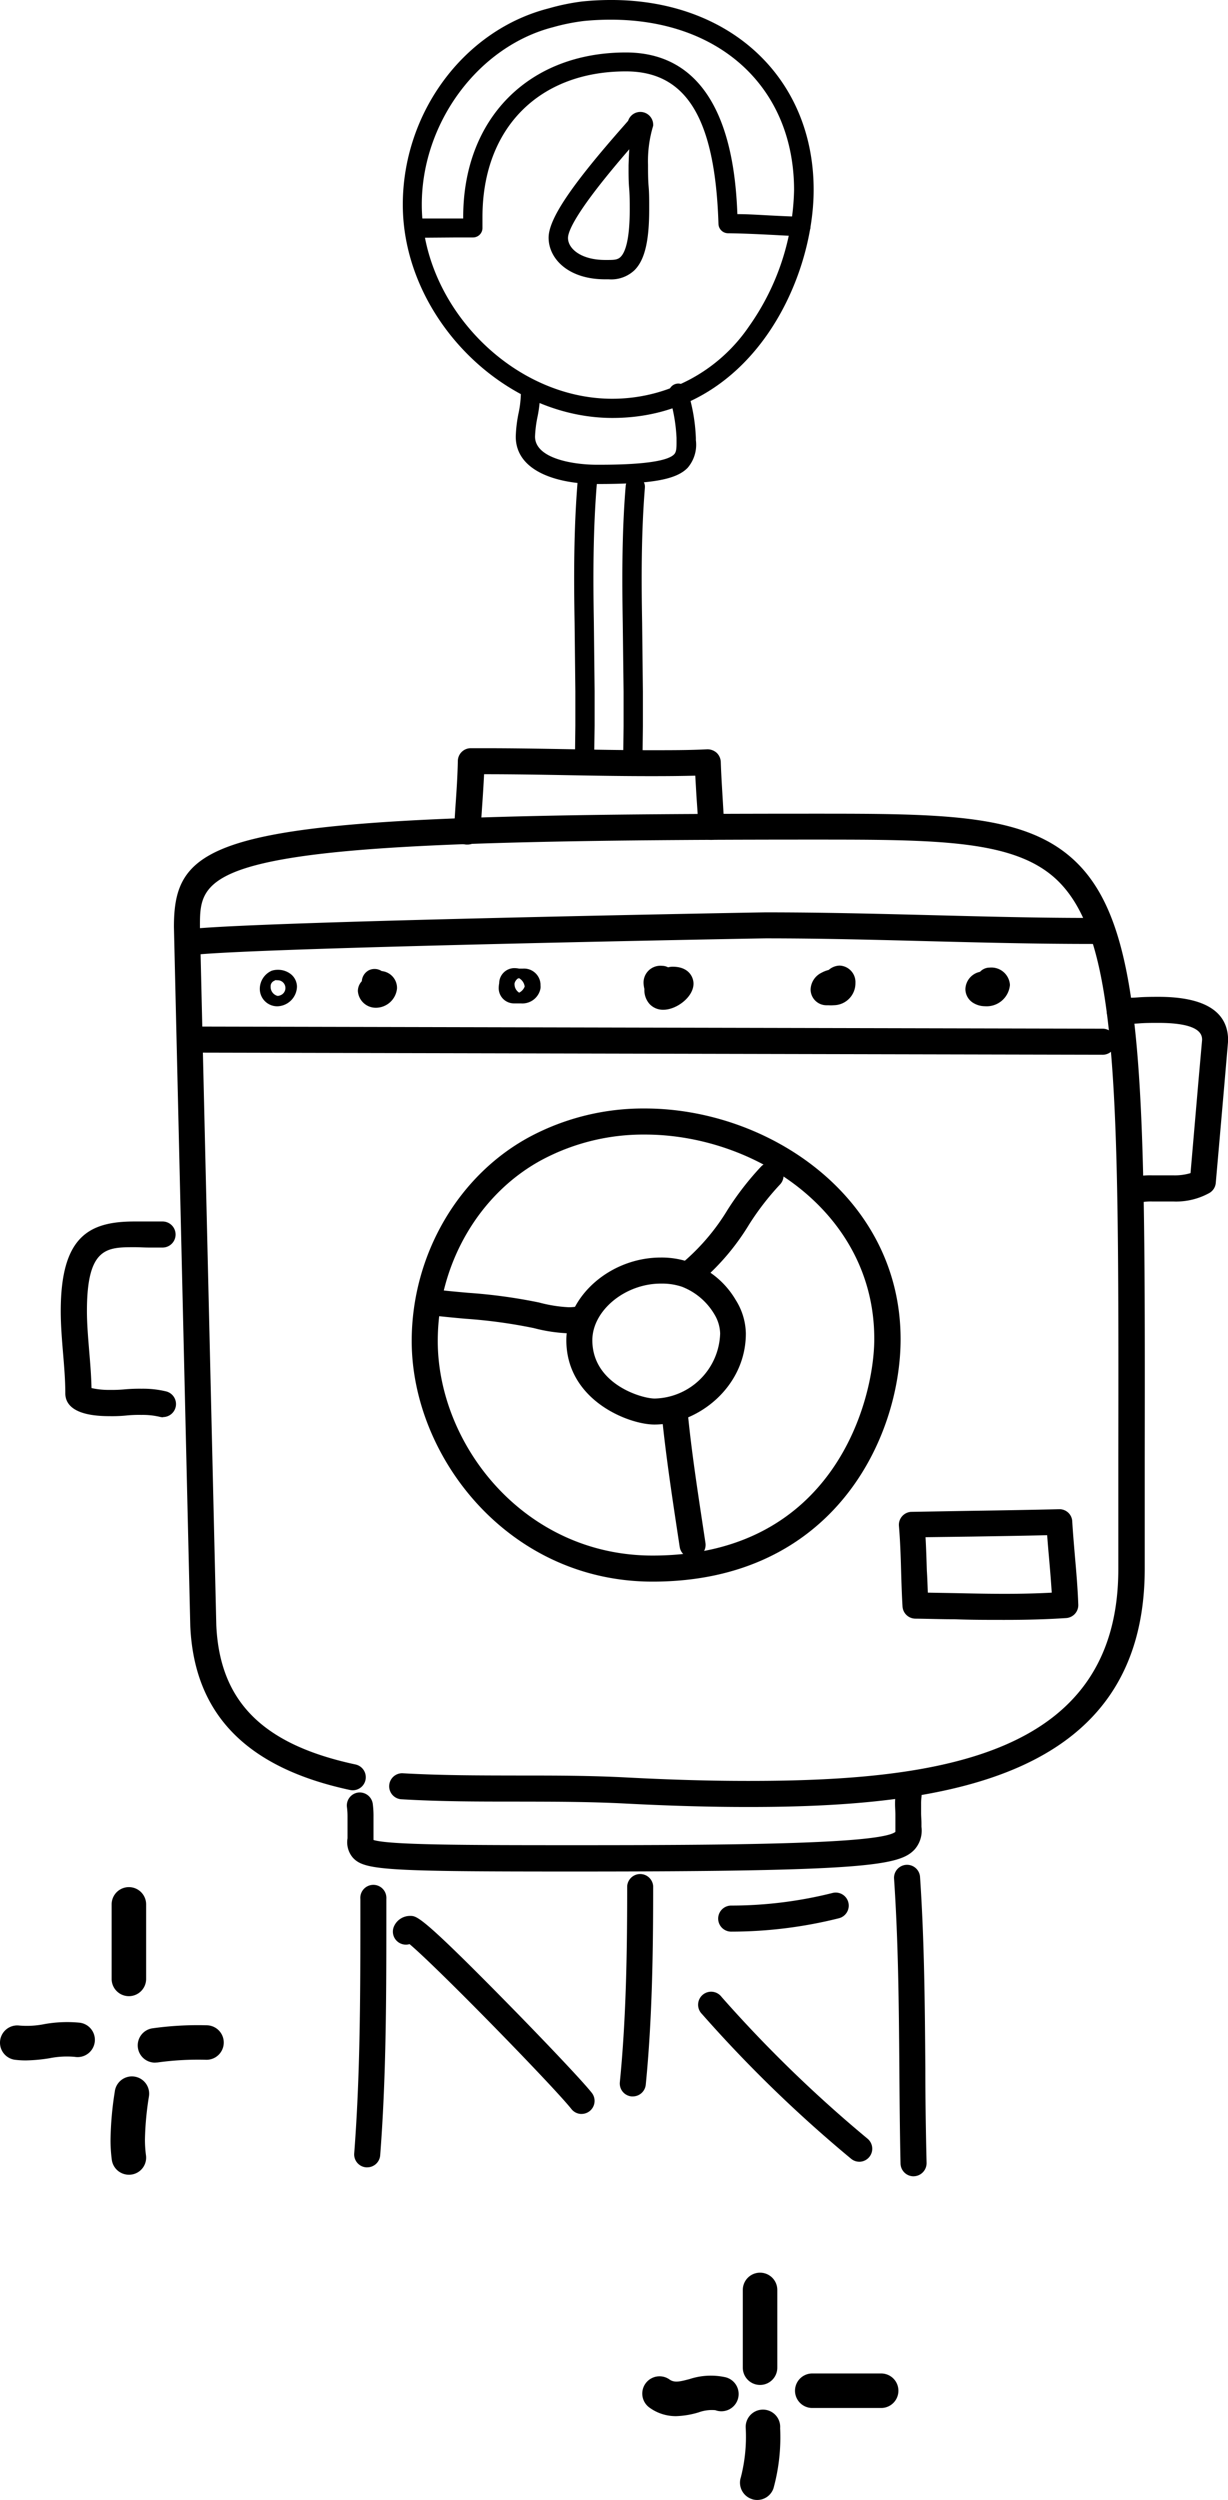 <svg xmlns="http://www.w3.org/2000/svg" width="133.838" height="272.33" viewBox="0 0 133.838 272.33">
  <g id="Group_9917" data-name="Group 9917" transform="translate(-476.459 -292.43)">
    <g id="Group_9902" data-name="Group 9902" transform="translate(104.891 47.17)">
      <path id="Path_15944" data-name="Path 15944" d="M389.329,442.786a1.35,1.35,0,0,1-.347-.045,8.109,8.109,0,0,0-2-.211,13.826,13.826,0,0,0-1.676.068,15.892,15.892,0,0,1-1.82.068c-3.965,0-4.8-1.352-4.8-2.485,0-1.45-.128-2.96-.249-4.418s-.249-3.021-.249-4.531c0-8.141,3.074-9.772,8.035-9.772h3.1a1.42,1.42,0,0,1,0,2.839h-1.51c-.514,0-1.05-.038-1.571-.038-3.021,0-5.2,0-5.2,6.94,0,1.4.121,2.809.242,4.312.113,1.337.227,2.711.257,4.093a8.459,8.459,0,0,0,1.963.2,15.26,15.26,0,0,0,1.661-.06,17.961,17.961,0,0,1,1.835-.068,10.779,10.779,0,0,1,2.688.295,1.42,1.42,0,0,1-.34,2.794Z" transform="translate(0 -43.139)"/>
      <path id="Path_15945" data-name="Path 15945" d="M436.359,363.687h-.076a1.42,1.42,0,0,1-1.346-1.491l0-.02c.053-.929.113-1.858.174-2.787.113-1.586.219-3.217.249-4.81a1.412,1.412,0,0,1,1.412-1.39h1.389c3.058,0,6.14.053,9.122.106s6.041.113,9.062.113c2.266,0,4.3,0,6.207-.1a1.51,1.51,0,0,1,1.019.385,1.45,1.45,0,0,1,.446.989c.038,1.155.106,2.3.174,3.451s.151,2.394.189,3.587a1.42,1.42,0,1,1-2.839.083c0-1.163-.106-2.326-.181-3.5-.038-.7-.083-1.412-.121-2.122q-2.265.057-4.893.053c-3.021,0-6.124-.053-9.062-.106s-6.041-.106-9.062-.106c-.06,1.2-.136,2.394-.219,3.564-.06.906-.121,1.82-.166,2.734A1.427,1.427,0,0,1,436.359,363.687Z" transform="translate(-13.893 -26.425)"/>
      <path id="Path_15946" data-name="Path 15946" d="M457.118,470.841c-4.07,0-8.413-.121-13.268-.37-3.987-.211-8-.211-11.886-.219-4.138,0-8.42,0-12.71-.257a1.42,1.42,0,0,1,.159-2.832c4.214.242,8.45.242,12.551.249,3.919,0,7.975,0,12.03.219,4.81.249,9.1.37,13.125.37,20.948,0,40.334-2.794,40.334-23.078V433.1c.053-39.941.076-56.471-6.494-63.057-4.584-4.584-13.019-4.584-27-4.584-32.963,0-49.169.612-57.785,2.19-8.813,1.616-8.813,4.123-8.813,7.295l1.782,76.1c.378,8.307,5.06,13,15.171,15.164a1.421,1.421,0,0,1-.6,2.779c-11.275-2.417-16.976-8.254-17.407-17.852l-1.782-76.144c0-10.338,5.566-12.355,69.476-12.355,14.711,0,23.591,0,29.006,5.422,7.4,7.416,7.378,24.286,7.325,65.058v11.818C500.291,467.759,478.467,470.841,457.118,470.841Z" transform="translate(-4.001 -28.738)"/>
      <path id="Path_15947" data-name="Path 15947" d="M444.232,512.078c-20.593,0-22.844-.144-24.1-1.51a2.582,2.582,0,0,1-.581-2.107v-2.333a7.892,7.892,0,0,0-.06-1.042,1.42,1.42,0,0,1,1.2-1.609,1.435,1.435,0,0,1,1.609,1.208,10.122,10.122,0,0,1,.083,1.442v2.515c1.744.536,9.583.566,21.855.566,16.818,0,33.356-.113,35.025-1.45v-1.9c0-.325-.038-.755-.038-1.125a9.064,9.064,0,0,1,.068-1.163,1.42,1.42,0,0,1,2.817.355,5.785,5.785,0,0,0-.045.808v.989c0,.325.038.755.038,1.1v.378a3.112,3.112,0,0,1-.755,2.485C479.7,511.428,476.078,512.078,444.232,512.078Z" transform="translate(-10.107 -62.945)"/>
      <path id="Path_15948" data-name="Path 15948" d="M421.951,547.931h-.106a1.412,1.412,0,0,1-1.306-1.51c.619-8.058.672-16.161.672-25.17v-2.545a1.42,1.42,0,1,1,2.832-.207,1.361,1.361,0,0,1,0,.207v2.53c0,9.062-.045,17.233-.672,25.389A1.42,1.42,0,0,1,421.951,547.931Z" transform="translate(-10.367 -66.575)"/>
      <path id="Path_15949" data-name="Path 15949" d="M500.579,548.188a1.42,1.42,0,0,1-1.42-1.39c-.076-3.466-.106-6.978-.128-10.376-.053-6.8-.113-13.8-.581-20.7a1.42,1.42,0,0,1,2.832-.189c.476,6.985.529,14.039.581,20.865,0,3.391.053,6.887.136,10.338a1.435,1.435,0,0,1-1.42,1.45Z" transform="translate(-29.443 -65.857)"/>
      <path id="Path_15950" data-name="Path 15950" d="M446.692,543.205a1.4,1.4,0,0,1-1.11-.536c-1.994-2.507-14.635-15.451-17.641-17.965a1.419,1.419,0,0,1-1.669-1.994,1.911,1.911,0,0,1,1.744-1.08c.7,0,1.216,0,9.915,8.828,3.919,3.972,8.707,8.979,9.87,10.444a1.42,1.42,0,0,1-1.11,2.3Z" transform="translate(-11.736 -67.664)"/>
      <path id="Path_15951" data-name="Path 15951" d="M460.29,539.815h-.143a1.412,1.412,0,0,1-1.27-1.541l0-.014c.7-7.023.8-14.416.8-21.356a1.42,1.42,0,0,1,2.832,0c0,7.016-.1,14.492-.808,21.643A1.42,1.42,0,0,1,460.29,539.815Z" transform="translate(-19.753 -66.185)"/>
      <path id="Path_15952" data-name="Path 15952" d="M487.753,551.095a1.393,1.393,0,0,1-.906-.332A144.641,144.641,0,0,1,470.6,535a1.42,1.42,0,1,1,2.054-1.96c.029.03.057.062.083.1a142.689,142.689,0,0,0,15.919,15.451,1.42,1.42,0,0,1-.906,2.507Z" transform="translate(-22.529 -70.35)"/>
      <path id="Path_15953" data-name="Path 15953" d="M474.54,522.52a1.42,1.42,0,1,1,0-2.839h0a45.449,45.449,0,0,0,11.01-1.374,1.42,1.42,0,1,1,.687,2.756h0A48.484,48.484,0,0,1,474.54,522.52Z" transform="translate(-23.242 -66.84)"/>
      <path id="Path_15954" data-name="Path 15954" d="M510.673,475.02c-1.8,0-3.61,0-5.415-.068-1.435,0-2.87-.053-4.312-.068a1.412,1.412,0,0,1-1.4-1.337c-.076-1.254-.113-2.515-.151-3.776-.045-1.654-.1-3.361-.242-5.014a1.419,1.419,0,0,1,1.326-1.507l.063,0,6.562-.113c3.157-.045,6.306-.1,9.492-.174a1.389,1.389,0,0,1,1.449,1.327v.01c.076,1.284.189,2.56.295,3.836.151,1.707.3,3.466.362,5.226a1.412,1.412,0,0,1-1.314,1.457C515.378,474.952,513.248,475.02,510.673,475.02Zm-8.367-2.968,3.021.053c1.782.038,3.564.076,5.354.076,1.918,0,3.58-.045,5.128-.128-.076-1.238-.181-2.485-.287-3.7-.076-.853-.151-1.707-.211-2.56-2.734.068-5.445.106-8.156.151l-5.1.068c.068,1.223.106,2.454.143,3.655C502.253,470.481,502.275,471.3,502.306,472.052Z" transform="translate(-29.614 -53.299)"/>
      <path id="Path_15955" data-name="Path 15955" d="M455.09,456.7c-15.7,0-26.25-13.593-26.25-26.212,0-9.432,5.143-18.207,13.087-22.361a26.316,26.316,0,0,1,12.332-2.968c13.4,0,27.866,9.606,27.866,25.132C482.125,440.9,474.928,456.7,455.09,456.7Zm-.831-48.7a23.5,23.5,0,0,0-11.018,2.643c-7.023,3.67-11.562,11.463-11.562,19.846,0,11.29,9.409,23.372,23.41,23.372,19.853,0,24.165-17.014,24.165-23.569C479.293,416.518,466.3,408,454.259,408Z" transform="translate(-12.401 -39.148)"/>
      <path id="Path_15956" data-name="Path 15956" d="M460.758,444.852c-2.824,0-9.6-2.643-9.6-9.183,0-4.8,4.81-9.009,10.293-9.009a9.348,9.348,0,0,1,8.171,4.629,7.05,7.05,0,0,1,1.1,3.64C470.726,440.781,465.47,444.852,460.758,444.852Zm.695-15.353c-3.9,0-7.461,2.938-7.461,6.17,0,4.758,5.332,6.351,6.8,6.351a7.308,7.308,0,0,0,7.129-7.091,4.258,4.258,0,0,0-.619-2.069,7.075,7.075,0,0,0-3.549-3.021A6.806,6.806,0,0,0,461.453,429.5Z" transform="translate(-17.865 -44.412)"/>
      <path id="Path_15957" data-name="Path 15957" d="M469.18,426.044a1.42,1.42,0,0,1-.884-2.53,23.457,23.457,0,0,0,4.493-5.4,31.777,31.777,0,0,1,3.685-4.75,1.42,1.42,0,0,1,2.009,2.009,29.39,29.39,0,0,0-3.345,4.335,25.673,25.673,0,0,1-5.067,6.041A1.427,1.427,0,0,1,469.18,426.044Z" transform="translate(-21.93 -41.055)"/>
      <path id="Path_15958" data-name="Path 15958" d="M446.188,436.033a17.3,17.3,0,0,1-3.776-.566,55.928,55.928,0,0,0-7.454-1.02c-1.261-.113-2.552-.234-3.844-.393a1.42,1.42,0,0,1,.355-2.817c1.238.159,2.515.272,3.776.385a58.089,58.089,0,0,1,7.74,1.057,15.23,15.23,0,0,0,3.225.514,5.258,5.258,0,0,0,.755-.053,1.416,1.416,0,1,1,.461,2.794A7.319,7.319,0,0,1,446.188,436.033Z" transform="translate(-12.659 -45.531)"/>
      <path id="Path_15959" data-name="Path 15959" d="M468.287,464.516a1.42,1.42,0,0,1-1.4-1.208l-.272-1.79c-.612-4.048-1.238-8.231-1.661-12.4a1.42,1.42,0,0,1,2.824-.279c.408,4.093,1.012,8.058,1.646,12.249l.272,1.8A1.428,1.428,0,0,1,468.5,464.5Z" transform="translate(-21.24 -49.54)"/>
      <path id="Path_15960" data-name="Path 15960" d="M396.861,381.5a1.42,1.42,0,0,1-.143-2.832c8.186-.838,62.067-1.8,62.52-1.8,5.973,0,12.015.151,17.852.3s11.781.31,17.656.31a1.42,1.42,0,1,1,.207,2.832,1.346,1.346,0,0,1-.207,0c-5.913,0-11.924-.151-17.731-.3s-11.841-.31-17.777-.31c-.453,0-54.372.982-62.233,1.79Z" transform="translate(-4.224 -32.222)"/>
      <path id="Path_15961" data-name="Path 15961" d="M496.075,396.414l-98.595-.234a1.42,1.42,0,1,1,0-2.839h0l98.6.234a1.42,1.42,0,1,1,0,2.839Z" transform="translate(-4.375 -36.255)"/>
      <path id="Path_15962" data-name="Path 15962" d="M408.837,389.132a1.9,1.9,0,0,1-1.92-1.87,2.169,2.169,0,0,1,1.286-2,2.068,2.068,0,0,1,.657-.106,2.267,2.267,0,0,1,1.352.408,1.776,1.776,0,0,1,.755,1.435A2.2,2.2,0,0,1,408.837,389.132Zm-.279-2.8a.635.635,0,0,0-.461.642,1.012,1.012,0,0,0,.755,1.027.655.655,0,0,0,.234-.045.846.846,0,0,0-.264-1.661,1.15,1.15,0,0,0-.279,0l.1.279Z" transform="translate(-7.033 -34.252)"/>
      <path id="Path_15963" data-name="Path 15963" d="M423.049,389.26a1.956,1.956,0,0,1-1.979-1.82,1.558,1.558,0,0,1,.43-1.072,1.448,1.448,0,0,1,.755-1.186,1.426,1.426,0,0,1,1.412.083,1.843,1.843,0,0,1,1.669,1.888A2.326,2.326,0,0,1,423.049,389.26Z" transform="translate(-10.498 -34.221)"/>
      <path id="Path_15964" data-name="Path 15964" d="M443.8,388.754h-.7a1.661,1.661,0,0,1-1.706-1.615c0-.023,0-.046,0-.069a2.931,2.931,0,0,1,.053-.513v.068a1.661,1.661,0,0,1,1.608-1.713h.076a2.737,2.737,0,0,1,.483.053h.423a1.8,1.8,0,0,1,1.914,1.673c0,.044,0,.088,0,.132a1.909,1.909,0,0,1,0,.347A2.009,2.009,0,0,1,443.8,388.754ZM443.557,386a.911.911,0,0,0-.438.581.709.709,0,0,0,0,.113,1.08,1.08,0,0,0,.506.891,1.24,1.24,0,0,0,.6-.665,1.222,1.222,0,0,0-.649-.929v.355Z" transform="translate(-15.473 -34.191)"/>
      <path id="Path_15965" data-name="Path 15965" d="M464.46,389.365a2,2,0,0,1-1.51-.634,2.265,2.265,0,0,1-.559-1.563v-.076a3.17,3.17,0,0,1-.091-.695,1.835,1.835,0,0,1,1.842-1.828c.056,0,.112,0,.167.008a1.4,1.4,0,0,1,.665.166,1.822,1.822,0,0,1,.506-.068c1.782,0,2.266,1.163,2.266,1.85C467.737,387.991,465.887,389.365,464.46,389.365Z" transform="translate(-20.593 -34.107)"/>
      <path id="Path_15966" data-name="Path 15966" d="M488.887,388.87a4.118,4.118,0,0,1-.529,0h-.181a1.729,1.729,0,0,1-1.766-1.691v-.038a2.107,2.107,0,0,1,1.163-1.8,3.208,3.208,0,0,1,.808-.317,1.874,1.874,0,0,1,1.2-.476,1.8,1.8,0,0,1,1.715,1.89v.02a2.394,2.394,0,0,1-2.379,2.409Z" transform="translate(-26.496 -34.103)"/>
      <path id="Path_15967" data-name="Path 15967" d="M510.864,389.043a2.435,2.435,0,0,1-1.17-.31,1.774,1.774,0,0,1-.944-1.563,1.987,1.987,0,0,1,1.593-1.873,1.412,1.412,0,0,1,1.05-.461,2.024,2.024,0,0,1,2.207,1.822c0,.022,0,.044.005.066A2.548,2.548,0,0,1,510.864,389.043Z" transform="translate(-31.965 -34.171)"/>
      <path id="Path_15968" data-name="Path 15968" d="M532.065,411.577a1.42,1.42,0,0,1-.408-2.779,8.187,8.187,0,0,1,2.432-.3h2.3a6.006,6.006,0,0,0,1.9-.242c.1-1.163.325-3.776.853-9.908l.408-4.607c0-.559-.174-1.85-4.765-1.85-.687,0-1.382,0-2.069.053s-1.42.06-2.107.06a1.42,1.42,0,1,1,0-2.839c.649,0,1.314,0,1.986-.053s1.465-.06,2.19-.06c5.044,0,7.6,1.6,7.6,4.75,0,.06,0,.06-.408,4.8-.393,4.531-.929,10.633-.936,10.708a1.4,1.4,0,0,1-.68,1.1,7.491,7.491,0,0,1-3.965.936h-2.3a5.5,5.5,0,0,0-1.616.189A1.517,1.517,0,0,1,532.065,411.577Z" transform="translate(-36.967 -35.204)"/>
      <path id="Path_15969" data-name="Path 15969" d="M450.4,290.789c-11.954,0-22.844-11.078-22.844-23.237,0-10.036,6.683-19.03,15.9-21.379a24.208,24.208,0,0,1,3.663-.755c1.057-.106,2.115-.159,3.134-.159,13,0,22.081,8.5,22.081,20.677C472.334,275.973,465.364,290.789,450.4,290.789Zm-6.427-42.576c-8.163,2.077-14.348,10.391-14.348,19.34,0,11.063,9.893,21.145,20.745,21.145a18.01,18.01,0,0,0,14.93-7.9,26.673,26.673,0,0,0,4.9-14.824c0-11.109-8.027-18.57-19.982-18.57-.951,0-1.941.045-2.93.143a22.028,22.028,0,0,0-3.315.665Z" transform="translate(-12.087)"/>
      <path id="Path_15970" data-name="Path 15970" d="M455.147,279.632h-.393c-4.04,0-6.155-2.266-6.155-4.531,0-2.039,2.454-5.686,8.2-12.2l.468-.536a1.4,1.4,0,0,1,2.726.551,13.235,13.235,0,0,0-.559,4.244c0,.755,0,1.6.068,2.386s.06,1.639.06,2.462c0,3.481-.491,5.528-1.609,6.638A3.684,3.684,0,0,1,455.147,279.632Zm2.266-14.19c-5.8,6.691-6.7,8.934-6.7,9.689,0,1.163,1.42,2.394,4.055,2.394h.174c.755,0,1.178,0,1.51-.34.453-.446.989-1.707.989-5.143,0-.755,0-1.593-.068-2.371s-.06-1.646-.06-2.477c.023-.627.038-1.208.083-1.752Z" transform="translate(-17.239 -3.946)"/>
      <path id="Path_15971" data-name="Path 15971" d="M429.249,273.016a1.05,1.05,0,0,1,0-2.1h5.047v-.159c0-10.723,7.129-17.928,17.731-17.928,10.859,0,11.939,12.256,12.151,17.611,1.186,0,2.379.083,3.542.143s2.266.113,3.406.143a1.041,1.041,0,0,1,1.02,1.064v.008a1.05,1.05,0,0,1-1.072,1.027h0c-1.148,0-2.3-.091-3.459-.143-1.473-.076-3.021-.143-4.463-.159a1.05,1.05,0,0,1-1.035-1.02c-.362-11.463-3.474-16.614-10.089-16.614-9.492,0-15.632,6.215-15.632,15.859V271.9a1.032,1.032,0,0,1-1.035,1.08h-1.79Z" transform="translate(-12.244 -1.853)"/>
      <path id="Path_15972" data-name="Path 15972" d="M452.7,311.52c-4.274,0-8.843-1.359-8.843-5.173a14.793,14.793,0,0,1,.295-2.492,11.509,11.509,0,0,0,.257-1.994,1.05,1.05,0,0,1,2.1,0v0a13.689,13.689,0,0,1-.287,2.371,13.016,13.016,0,0,0-.264,2.115c0,2.424,4.236,3.074,6.744,3.074,1.8,0,7.287,0,8.4-1.118.264-.264.287-.657.279-1.556v-.242a18.133,18.133,0,0,0-.816-4.6,1.05,1.05,0,0,1,2-.635q.012.042.023.084a19.512,19.512,0,0,1,.9,5.15v.234a3.86,3.86,0,0,1-.9,3.021C461.335,311.052,458.654,311.52,452.7,311.52Z" transform="translate(-16.078 -13.534)"/>
      <path id="Path_15973" data-name="Path 15973" d="M460.381,346.069a1.049,1.049,0,0,1-1.05-1.05V345l.045-3.776v-3.746l-.091-7.5c-.076-4.75-.1-9.817.317-14.892a1.05,1.05,0,1,1,2.095.135l0,.039c-.4,4.946-.385,9.983-.3,14.688l.083,7.514v3.791l-.045,3.776A1.05,1.05,0,0,1,460.381,346.069Z" transform="translate(-19.844 -16.856)"/>
      <path id="Path_15974" data-name="Path 15974" d="M453.422,345.791a1.057,1.057,0,0,1-1.05-1.065h0l.045-3.693V337.31l-.083-7.5c-.083-4.848-.1-10.059.325-15.315a1.053,1.053,0,1,1,2.1.174c-.423,5.165-.408,10.316-.325,15.1l.083,7.514v3.768l-.053,3.693A1.049,1.049,0,0,1,453.422,345.791Z" transform="translate(-18.142 -16.715)"/>
    </g>
    <g id="Group_9905" data-name="Group 9905" transform="translate(99.766 -22.12)">
      <path id="Path_15984" data-name="Path 15984" d="M390.74,532a1.88,1.88,0,0,1-1.88-1.88h0V522a1.88,1.88,0,0,1,3.76,0v8.14A1.88,1.88,0,0,1,390.74,532Z"/>
      <path id="Path_15985" data-name="Path 15985" d="M390.74,551.45a1.88,1.88,0,0,1-1.86-1.61,15.96,15.96,0,0,1-.14-2.26,35.98,35.98,0,0,1,.46-5.16,1.88,1.88,0,0,1,3.739.4c-.005.045-.011.09-.019.134a33.265,33.265,0,0,0-.43,4.63,12.986,12.986,0,0,0,.11,1.73,1.86,1.86,0,0,1-1.563,2.116l-.027,0A1.223,1.223,0,0,1,390.74,551.45Z"/>
      <path id="Path_15986" data-name="Path 15986" d="M379.5,539a9.686,9.686,0,0,1-1.24-.08,1.88,1.88,0,0,1,.54-3.72,9.684,9.684,0,0,0,2.75-.16,14.086,14.086,0,0,1,3.83-.15,1.88,1.88,0,0,1-.453,3.733l-.087-.013a9.649,9.649,0,0,0-2.75.15A17.845,17.845,0,0,1,379.5,539Z"/>
      <path id="Path_15987" data-name="Path 15987" d="M393.56,539.24a1.88,1.88,0,0,1-.31-3.73,35.558,35.558,0,0,1,5.95-.34,1.88,1.88,0,0,1,0,3.76,31.983,31.983,0,0,0-5.33.29Z"/>
    </g>
    <g id="Group_9906" data-name="Group 9906" transform="translate(191.986 74.88)">
      <path id="Path_15988" data-name="Path 15988" d="M367.31,477.35a1.88,1.88,0,0,1-1.88-1.87V467a1.88,1.88,0,0,1,3.76,0v8.46a1.88,1.88,0,0,1-1.87,1.89Z"/>
      <path id="Path_15989" data-name="Path 15989" d="M367,489.88a1.7,1.7,0,0,1-.59-.1,1.88,1.88,0,0,1-1.191-2.377v0a17.791,17.791,0,0,0,.53-5.35,1.88,1.88,0,0,1,3.75-.274,1.793,1.793,0,0,1,0,.274,20.947,20.947,0,0,1-.72,6.54A1.87,1.87,0,0,1,367,489.88Z"/>
      <path id="Path_15990" data-name="Path 15990" d="M358.16,480.75a4.87,4.87,0,0,1-2.9-.93,1.881,1.881,0,1,1,2.19-3.06c.55.4,1.25.19,2.18-.05a7.4,7.4,0,0,1,3.81-.22,1.88,1.88,0,1,1-1,3.61,4.192,4.192,0,0,0-1.83.24A9.434,9.434,0,0,1,358.16,480.75Z"/>
      <path id="Path_15991" data-name="Path 15991" d="M380.46,479.86H373a1.88,1.88,0,1,1,0-3.76h7.51a1.88,1.88,0,1,1,0,3.76Z"/>
    </g>
  </g>
</svg>
